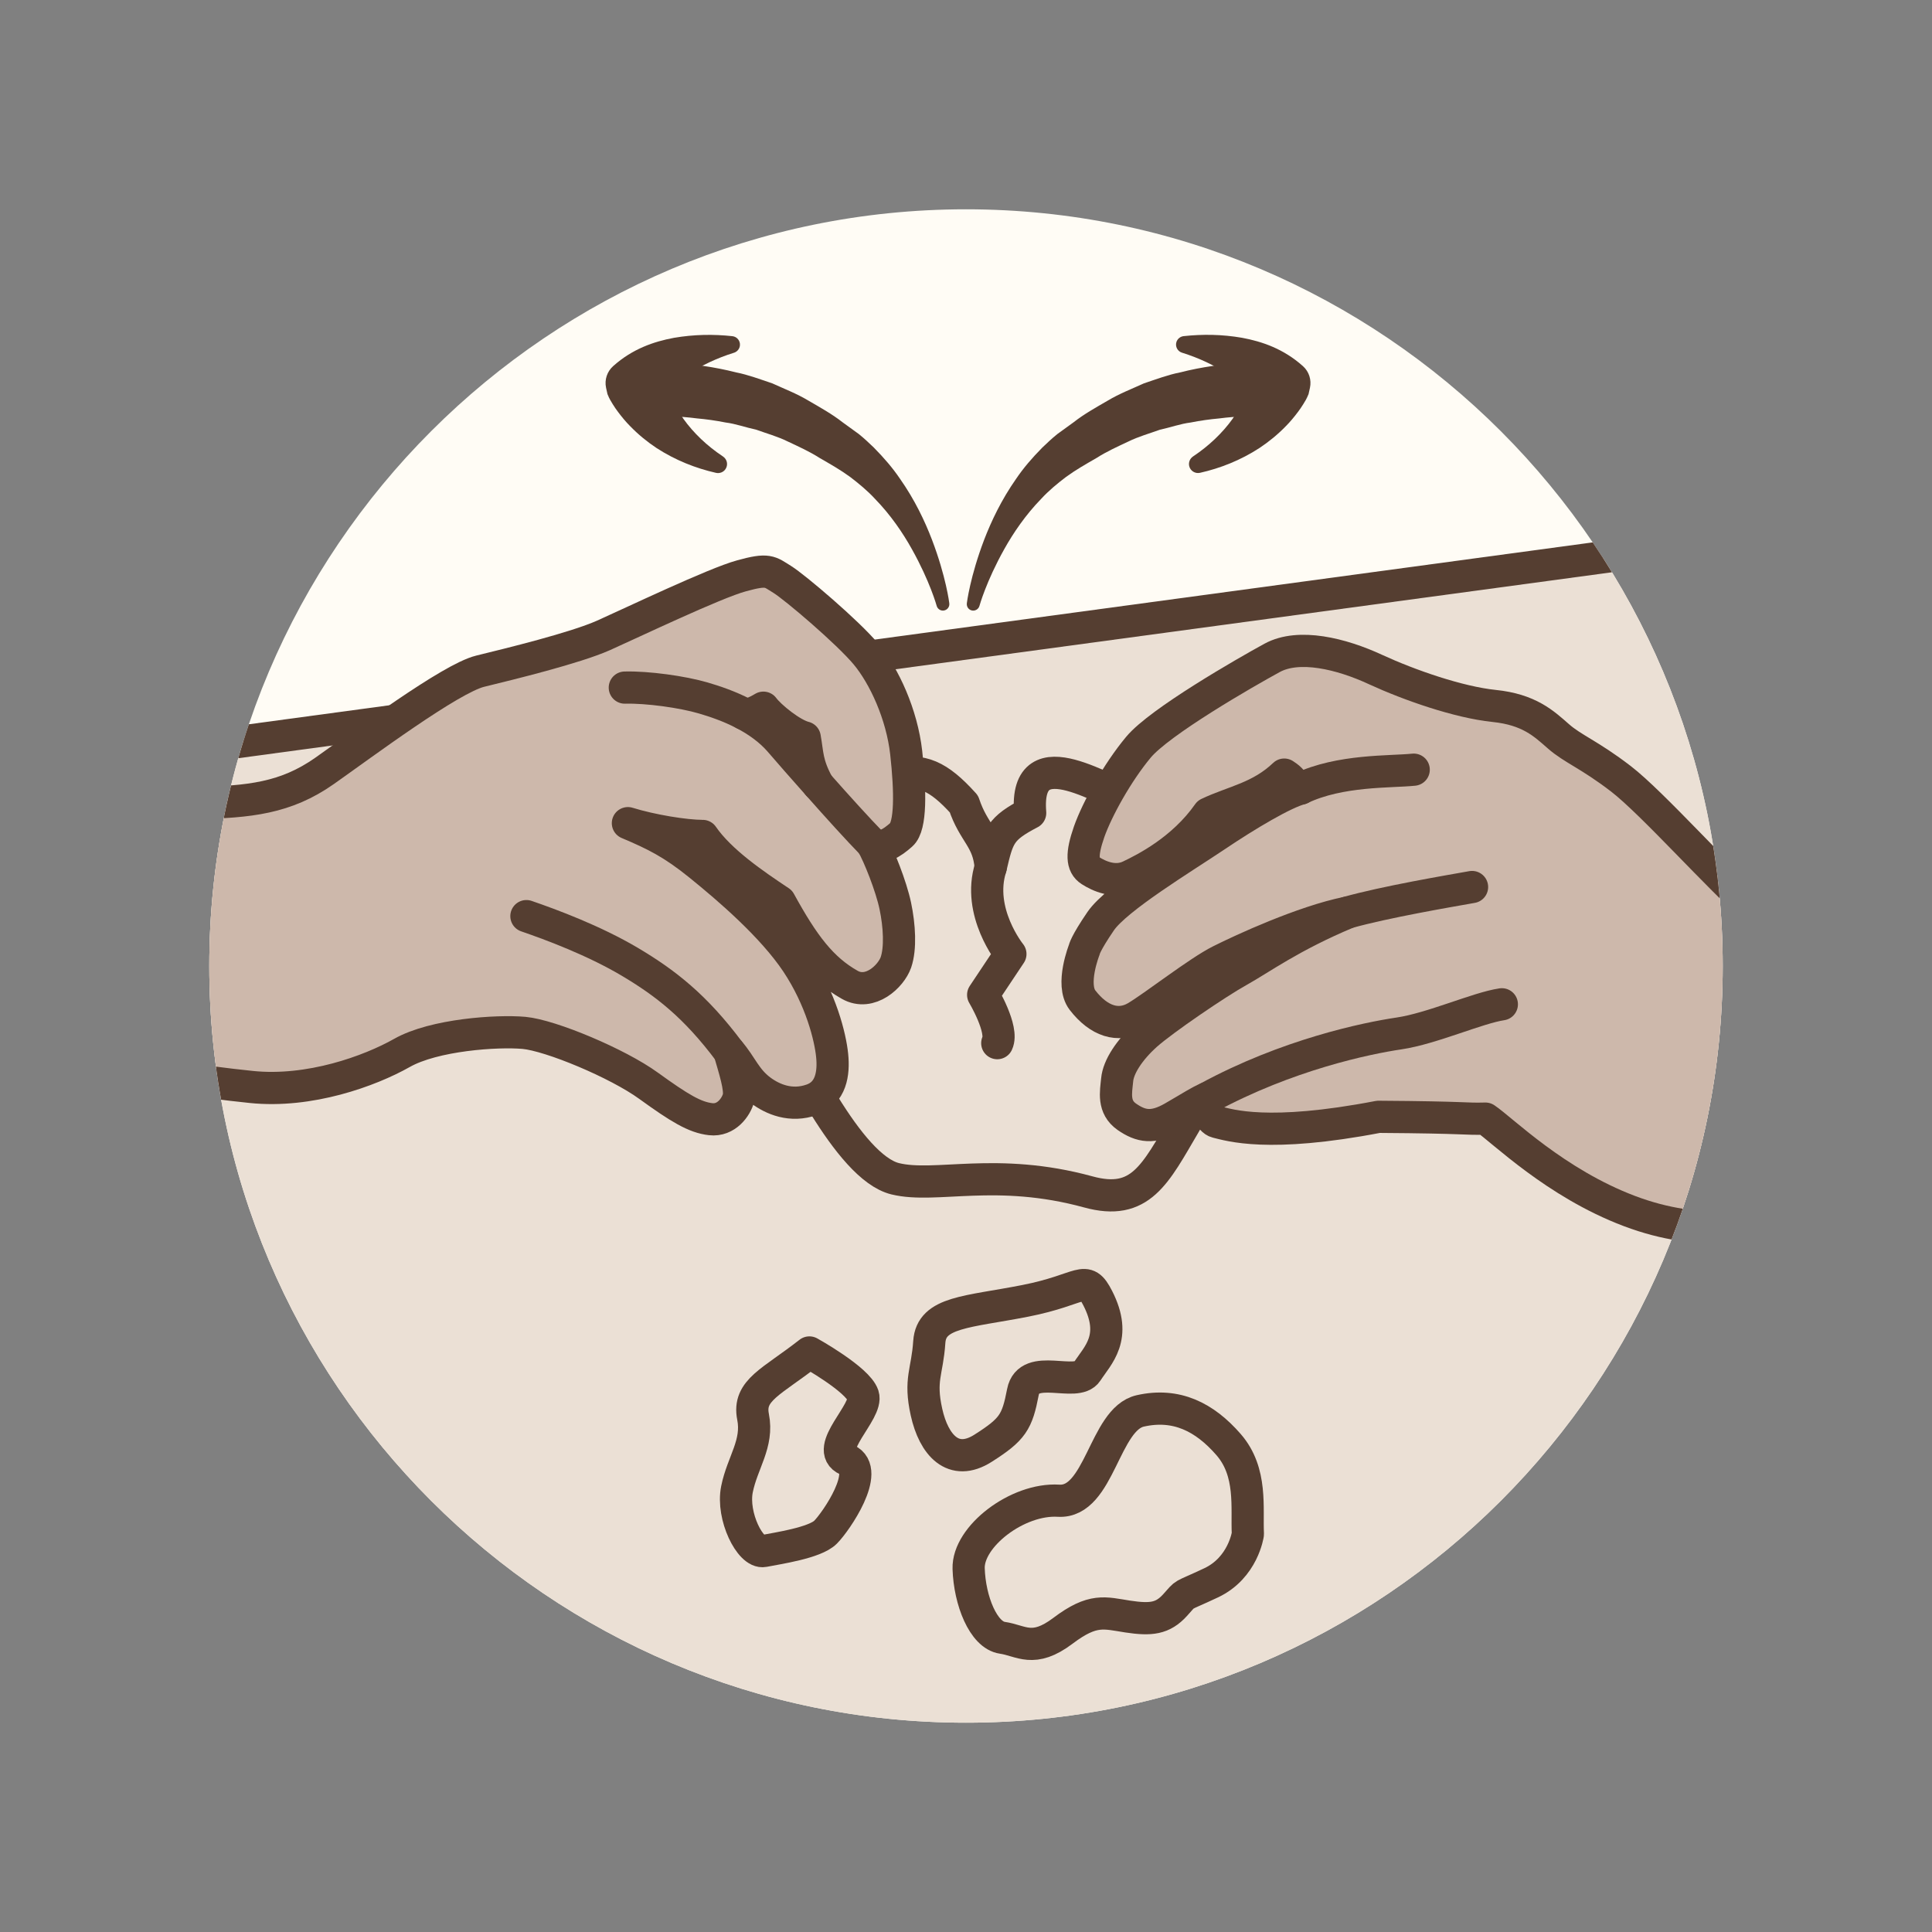 <?xml version="1.0" encoding="utf-8"?>
<!-- Generator: Adobe Illustrator 16.0.0, SVG Export Plug-In . SVG Version: 6.00 Build 0)  -->
<!DOCTYPE svg PUBLIC "-//W3C//DTD SVG 1.1//EN" "http://www.w3.org/Graphics/SVG/1.1/DTD/svg11.dtd">
<svg version="1.1" id="Layer_1" xmlns="http://www.w3.org/2000/svg" xmlns:xlink="http://www.w3.org/1999/xlink" x="0px" y="0px"
	 width="60px" height="60px" viewBox="0 0 60 60" enable-background="new 0 0 60 60" xml:space="preserve">
<rect x="0" y="0" width="60" height="60" fill="#808080" stroke="none"/>
<g>
	<defs>
		<path id="SVGID_91_" d="M29.999,53.5C17.041,53.5,6.5,42.958,6.5,30c0-12.96,10.541-23.5,23.499-23.5
			C42.958,6.5,53.5,17.04,53.5,30C53.5,42.958,42.958,53.5,29.999,53.5z"/>
	</defs>
	<clipPath id="SVGID_2_">
		<use xlink:href="#SVGID_91_"  overflow="visible"/>
	</clipPath>
	<rect x="0.625" y="0.625" clip-path="url(#SVGID_2_)" fill="#FFFCF5" width="58.75" height="58.75"/>
	<polygon clip-path="url(#SVGID_2_)" fill="#EBE0D5" stroke="#553E31" stroke-miterlimit="10" points="-14.436,25.998 
		58.274,16.156 69.003,52.188 -8.588,57.741 	"/>
	
		<path clip-path="url(#SVGID_2_)" fill="#EBE0D5" stroke="#553E31" stroke-linecap="round" stroke-linejoin="round" stroke-miterlimit="10" d="
		M24.298,25.337c0.702-0.977,2.219-1.034,3.506-1.292c0.819-0.166,1.329,0.033,2.131,0.923c0.306,0.922,0.763,1.071,0.832,1.969
		c0.232-0.993,0.292-1.201,1.226-1.69c-0.204-2.511,2.564-0.436,3.063-0.521c1.396-0.241,1.125-0.613,2.453,0.544
		c1.327,1.158,2.009,2.248,1.668,4.086s-1.465,3.983-2.384,5.55c-0.919,1.565-1.371,2.556-2.997,2.109
		c-2.859-0.781-4.73-0.1-5.992-0.407c-1.469-0.357-3.131-3.982-3.78-5.142C23.377,30.308,22.629,27.653,24.298,25.337z"/>
	<g clip-path="url(#SVGID_2_)">
		<path fill="#CDB8AB" stroke="#553E31" stroke-linecap="round" stroke-linejoin="round" stroke-miterlimit="10" d="M63.665,31.547
			c-3.208-1.171-8.077-2.378-9.172-3.32c-1.096-0.943-3.173-3.286-4.153-4.04c-0.982-0.755-1.492-0.924-1.943-1.321
			c-0.453-0.397-0.907-0.831-2.001-0.943c-1.096-0.114-2.624-0.644-3.682-1.132c-1.058-0.491-2.377-0.813-3.207-0.36
			c-0.832,0.454-3.493,1.982-4.152,2.775c-0.66,0.792-1.283,1.926-1.53,2.623c-0.244,0.699-0.226,1.039,0.038,1.208
			c0.265,0.17,0.753,0.397,1.227,0.17c0.473-0.226,1.642-0.812,2.435-1.944c0.795-0.377,1.605-0.49,2.358-1.207
			c0.285,0.188,0.115,0.132,0.511,0.435c-0.511,0.131-1.662,0.811-2.642,1.472c-0.982,0.66-3.076,1.925-3.568,2.643
			c-0.49,0.718-0.51,0.887-0.51,0.887s-0.431,1.08-0.056,1.567c0.51,0.661,1.113,0.848,1.662,0.528
			c0.547-0.322,1.944-1.418,2.623-1.755c0.678-0.341,2.565-1.211,3.943-1.491c-1.754,0.734-2.699,1.434-3.378,1.812
			c-0.679,0.377-2.34,1.51-2.869,1.98c-0.528,0.472-0.868,1.001-0.904,1.398c-0.04,0.396-0.135,0.847,0.3,1.151
			c0.436,0.302,0.813,0.376,1.434,0.019c0.623-0.359,0.775-0.473,1.077-0.604c-0.113,0.281,0.073,0.698,0.282,0.748
			c0.393,0.093,1.588,0.498,5.021-0.162c2.85,0.019,2.625,0.074,3.322,0.056c0.529,0.356,2.169,2,4.474,2.871
			c2.303,0.867,3.718,0.337,6.153,0.696c2.436,0.357,8.021,2.772,8.021,2.772l0.604-8.927L63.665,31.547z"/>
		<path fill="none" stroke="#553E31" stroke-linecap="round" stroke-linejoin="round" stroke-miterlimit="10" d="M46.641,31.189
			c-0.756,0.113-2.171,0.754-3.19,0.905c-1.019,0.151-3.472,0.659-5.945,2.001"/>
		<path fill="none" stroke="#553E31" stroke-linecap="round" stroke-linejoin="round" stroke-miterlimit="10" d="M45.716,27.547
			c-0.736,0.131-2.69,0.462-3.87,0.793"/>
		<path fill="none" stroke="#553E31" stroke-linecap="round" stroke-linejoin="round" stroke-miterlimit="10" d="M43.904,23.903
			c-0.717,0.076-2.284,0-3.512,0.586"/>
	</g>
	<g clip-path="url(#SVGID_2_)">
		<path fill="#CDB8AB" stroke="#553E31" stroke-linecap="round" stroke-linejoin="round" stroke-miterlimit="10" d="M-0.829,24.903
			c1.378,0.077,5.285,0.077,6.928,0.037c1.64-0.037,2.772-0.15,3.98-0.999c1.209-0.851,3.908-2.869,4.832-3.096
			c0.927-0.227,2.945-0.718,3.833-1.113c0.887-0.396,3.453-1.624,4.284-1.849c0.831-0.229,0.868-0.135,1.265,0.111
			c0.397,0.246,2.039,1.643,2.605,2.323c0.564,0.679,1.111,1.867,1.245,3.057c0.132,1.189,0.151,2.285-0.151,2.548
			c-0.302,0.265-0.585,0.454-0.905,0.284c0.206,0.357,0.585,1.303,0.717,1.925c0.131,0.622,0.169,1.32,0.02,1.755
			c-0.151,0.434-0.807,1.054-1.435,0.698C25.52,30.094,24.952,29.34,24.218,28c-0.793-0.528-1.851-1.246-2.396-2.039
			c-0.548,0-1.588-0.169-2.322-0.397c0.849,0.359,1.386,0.624,2.227,1.304c0.911,0.736,2.261,1.897,3.016,3.028
			c0.754,1.133,1.044,2.313,1.1,2.881c0.058,0.563-0.038,1.168-0.623,1.375c-0.66,0.236-1.227-0.018-1.586-0.282
			c-0.48-0.354-0.604-0.775-0.981-1.208c0.152,0.528,0.358,1.15,0.283,1.435c-0.075,0.281-0.377,0.717-0.867,0.66
			c-0.491-0.056-0.962-0.34-1.926-1.037c-0.961-0.698-3.04-1.566-3.868-1.643c-0.833-0.075-2.795,0.056-3.795,0.624
			c-1,0.564-2.869,1.244-4.68,1.055c-1.813-0.187-1.9-0.305-2.513-0.187c-1.284,0.243-5.057,1.489-6.756,1.83
			C-3.17,35.736-2.773,24.94-2.773,24.94L-0.829,24.903z"/>
		<path fill="none" stroke="#553E31" stroke-linecap="round" stroke-linejoin="round" stroke-miterlimit="10" d="M25.407,24.371
			c0.604,0.683,1.245,1.391,1.68,1.836"/>
		<path fill="none" stroke="#553E31" stroke-linecap="round" stroke-linejoin="round" stroke-miterlimit="10" d="M19.404,21.354
			c0.698-0.019,1.794,0.133,2.435,0.322c0.346,0.101,0.811,0.255,1.272,0.497"/>
		<path fill="#EBE0D5" stroke="#553E31" stroke-linecap="round" stroke-linejoin="round" stroke-miterlimit="10" d="M25.407,24.371
			c-0.36-0.663-0.322-0.958-0.416-1.468c-0.395-0.094-1.076-0.643-1.283-0.925c-0.45,0.273-0.597,0.195-0.597,0.195l0,0
			c0.397,0.208,0.792,0.482,1.106,0.842C24.529,23.377,24.958,23.868,25.407,24.371L25.407,24.371z"/>
		<path fill="none" stroke="#553E31" stroke-linecap="round" stroke-linejoin="round" stroke-miterlimit="10" d="M16.348,28.451
			c0.772,0.266,2.094,0.757,3.207,1.416c1.113,0.661,2.039,1.379,3.096,2.794"/>
	</g>
	
		<path clip-path="url(#SVGID_2_)" fill="none" stroke="#553E31" stroke-linecap="round" stroke-linejoin="round" stroke-miterlimit="10" d="
		M30.971,32.396c0.203-0.425-0.438-1.5-0.438-1.5l0.846-1.269c0,0-1.055-1.304-0.612-2.69"/>
	
		<path clip-path="url(#SVGID_2_)" fill="#EBE0D5" stroke="#553E31" stroke-linecap="round" stroke-linejoin="round" stroke-miterlimit="10" d="
		M25.137,42.002c-1.167,0.916-1.916,1.167-1.75,2s-0.333,1.417-0.5,2.25s0.416,1.999,0.833,1.916s1.584-0.25,1.917-0.583
		s1.416-1.917,0.666-2.25s0.666-1.5,0.5-2S25.137,42.002,25.137,42.002z"/>
	
		<path clip-path="url(#SVGID_2_)" fill="#EBE0D5" stroke="#553E31" stroke-linecap="round" stroke-linejoin="round" stroke-miterlimit="10" d="
		M34.091,40.315c-0.396-0.774-0.455-0.268-2.25,0.084c-1.796,0.353-2.918,0.336-2.981,1.276c-0.062,0.94-0.313,1.161-0.087,2.18
		c0.226,1.02,0.831,1.71,1.756,1.122s1.059-0.813,1.239-1.747c0.181-0.933,1.662-0.124,1.992-0.634
		C34.089,42.087,34.717,41.539,34.091,40.315z"/>
	
		<path clip-path="url(#SVGID_2_)" fill="#EBE0D5" stroke="#553E31" stroke-linecap="round" stroke-linejoin="round" stroke-miterlimit="10" d="
		M38.754,47.641c-0.041-0.806,0.145-1.925-0.601-2.78c-0.744-0.855-1.622-1.297-2.742-1.044c-1.121,0.254-1.26,2.868-2.537,2.789
		c-1.276-0.078-2.823,1.113-2.792,2.107c0.03,0.996,0.459,2.067,1.048,2.15c0.589,0.086,0.952,0.484,1.883-0.219
		c0.932-0.703,1.288-0.552,2.009-0.441c0.722,0.109,1.087,0.067,1.47-0.354c0.382-0.421,0.125-0.224,1.121-0.693
		S38.754,47.641,38.754,47.641z"/>
	<g clip-path="url(#SVGID_2_)">
		<g>
			<path fill="#553E31" d="M19.845,11.35c0-0.001,0.211-0.116,0.562-0.144c0.352-0.023,0.841,0.071,1.459,0.161
				c0.308,0.045,0.644,0.109,1.003,0.2c0.358,0.07,0.731,0.21,1.113,0.338c0.367,0.168,0.762,0.319,1.12,0.534
				c0.362,0.211,0.734,0.416,1.063,0.674l0.505,0.366c0.2,0.163,0.304,0.266,0.467,0.42c0.321,0.326,0.588,0.637,0.812,0.968
				c0.459,0.653,0.771,1.314,0.993,1.891c0.44,1.154,0.538,1.969,0.538,1.969l0.001,0.011c0.014,0.11-0.065,0.21-0.175,0.223
				c-0.1,0.012-0.191-0.052-0.217-0.146c0,0-0.207-0.757-0.772-1.765c-0.279-0.501-0.656-1.056-1.141-1.555
				c-0.234-0.255-0.516-0.486-0.773-0.682c-0.313-0.228-0.611-0.395-0.95-0.591c-0.319-0.204-0.656-0.354-0.984-0.509
				c-0.325-0.16-0.665-0.252-0.982-0.368c-0.334-0.071-0.638-0.185-0.954-0.224c-0.306-0.061-0.604-0.102-0.888-0.127
				c-0.56-0.076-1.06-0.057-1.397-0.153c-0.34-0.094-0.523-0.247-0.523-0.247c-0.32-0.27-0.362-0.747-0.094-1.067
				C19.688,11.454,19.766,11.393,19.845,11.35z"/>
		</g>
		<g>
			<path fill="#553E31" d="M22.78,10.959c-0.506,0.159-1.005,0.391-1.417,0.668c-0.413,0.277-0.73,0.63-0.837,0.946l0.175-0.866l0,0
				c-0.019-0.017-0.007,0.063,0,0.106c0.006,0.052,0.021,0.108,0.033,0.165c0.03,0.112,0.066,0.23,0.116,0.346
				c0.095,0.232,0.222,0.463,0.375,0.685c0.313,0.438,0.732,0.838,1.226,1.166l0.004,0.004c0.129,0.085,0.163,0.259,0.077,0.388
				c-0.065,0.099-0.185,0.142-0.294,0.118c-0.629-0.142-1.26-0.39-1.848-0.771c-0.291-0.193-0.57-0.42-0.826-0.685
				c-0.13-0.131-0.249-0.275-0.365-0.429c-0.058-0.078-0.114-0.156-0.168-0.245c-0.057-0.095-0.101-0.156-0.166-0.317v-0.001
				l-0.043-0.194c-0.055-0.255,0.037-0.509,0.219-0.672c0.604-0.541,1.273-0.765,1.891-0.88c0.625-0.106,1.217-0.115,1.813-0.051
				c0.145,0.016,0.25,0.146,0.234,0.291c-0.012,0.107-0.087,0.192-0.184,0.224L22.78,10.959z"/>
		</g>
	</g>
	<g clip-path="url(#SVGID_2_)">
		<g>
			<path fill="#553E31" d="M39.782,12.594c0,0-0.184,0.154-0.523,0.248c-0.338,0.097-0.838,0.077-1.397,0.153
				c-0.283,0.025-0.582,0.066-0.888,0.127c-0.316,0.039-0.62,0.152-0.954,0.224c-0.317,0.116-0.657,0.208-0.982,0.368
				c-0.328,0.155-0.665,0.305-0.984,0.509c-0.339,0.196-0.637,0.363-0.95,0.591c-0.258,0.195-0.539,0.427-0.773,0.682
				c-0.484,0.499-0.861,1.054-1.141,1.555c-0.565,1.008-0.772,1.765-0.772,1.765c-0.029,0.106-0.14,0.169-0.246,0.14
				c-0.097-0.026-0.157-0.119-0.146-0.217l0.001-0.011c0,0,0.098-0.814,0.538-1.969c0.222-0.576,0.534-1.237,0.993-1.891
				c0.224-0.331,0.49-0.642,0.812-0.968c0.163-0.154,0.267-0.257,0.467-0.42l0.505-0.366c0.328-0.258,0.7-0.463,1.063-0.674
				c0.358-0.215,0.753-0.366,1.12-0.534c0.382-0.128,0.755-0.268,1.113-0.338c0.359-0.091,0.695-0.155,1.003-0.2
				c0.618-0.09,1.107-0.185,1.459-0.161c0.351,0.027,0.562,0.143,0.562,0.144c0.367,0.2,0.502,0.66,0.301,1.027
				C39.914,12.461,39.851,12.536,39.782,12.594z"/>
		</g>
		<g>
			<path fill="#553E31" d="M36.759,10.439c0.597-0.064,1.188-0.056,1.813,0.051c0.617,0.115,1.286,0.339,1.891,0.88
				c0.195,0.174,0.27,0.433,0.219,0.671l-0.043,0.195v0.001c-0.065,0.161-0.109,0.223-0.166,0.317
				c-0.054,0.089-0.11,0.167-0.168,0.245c-0.116,0.153-0.235,0.298-0.365,0.429c-0.256,0.265-0.535,0.491-0.826,0.685
				c-0.588,0.382-1.219,0.63-1.848,0.771c-0.151,0.033-0.301-0.062-0.335-0.212c-0.025-0.116,0.024-0.231,0.117-0.294l0.005-0.004
				c0.493-0.328,0.912-0.729,1.226-1.166c0.153-0.222,0.28-0.452,0.375-0.685c0.05-0.115,0.086-0.233,0.116-0.346
				c0.013-0.057,0.027-0.113,0.033-0.165c0.007-0.043,0.019-0.123,0-0.106l0,0l0.175,0.866c-0.106-0.316-0.424-0.669-0.837-0.946
				c-0.412-0.277-0.911-0.509-1.417-0.668l-0.016-0.005c-0.139-0.044-0.217-0.192-0.173-0.331
				C36.567,10.52,36.658,10.45,36.759,10.439z"/>
		</g>
	</g>
</g>
</svg>
